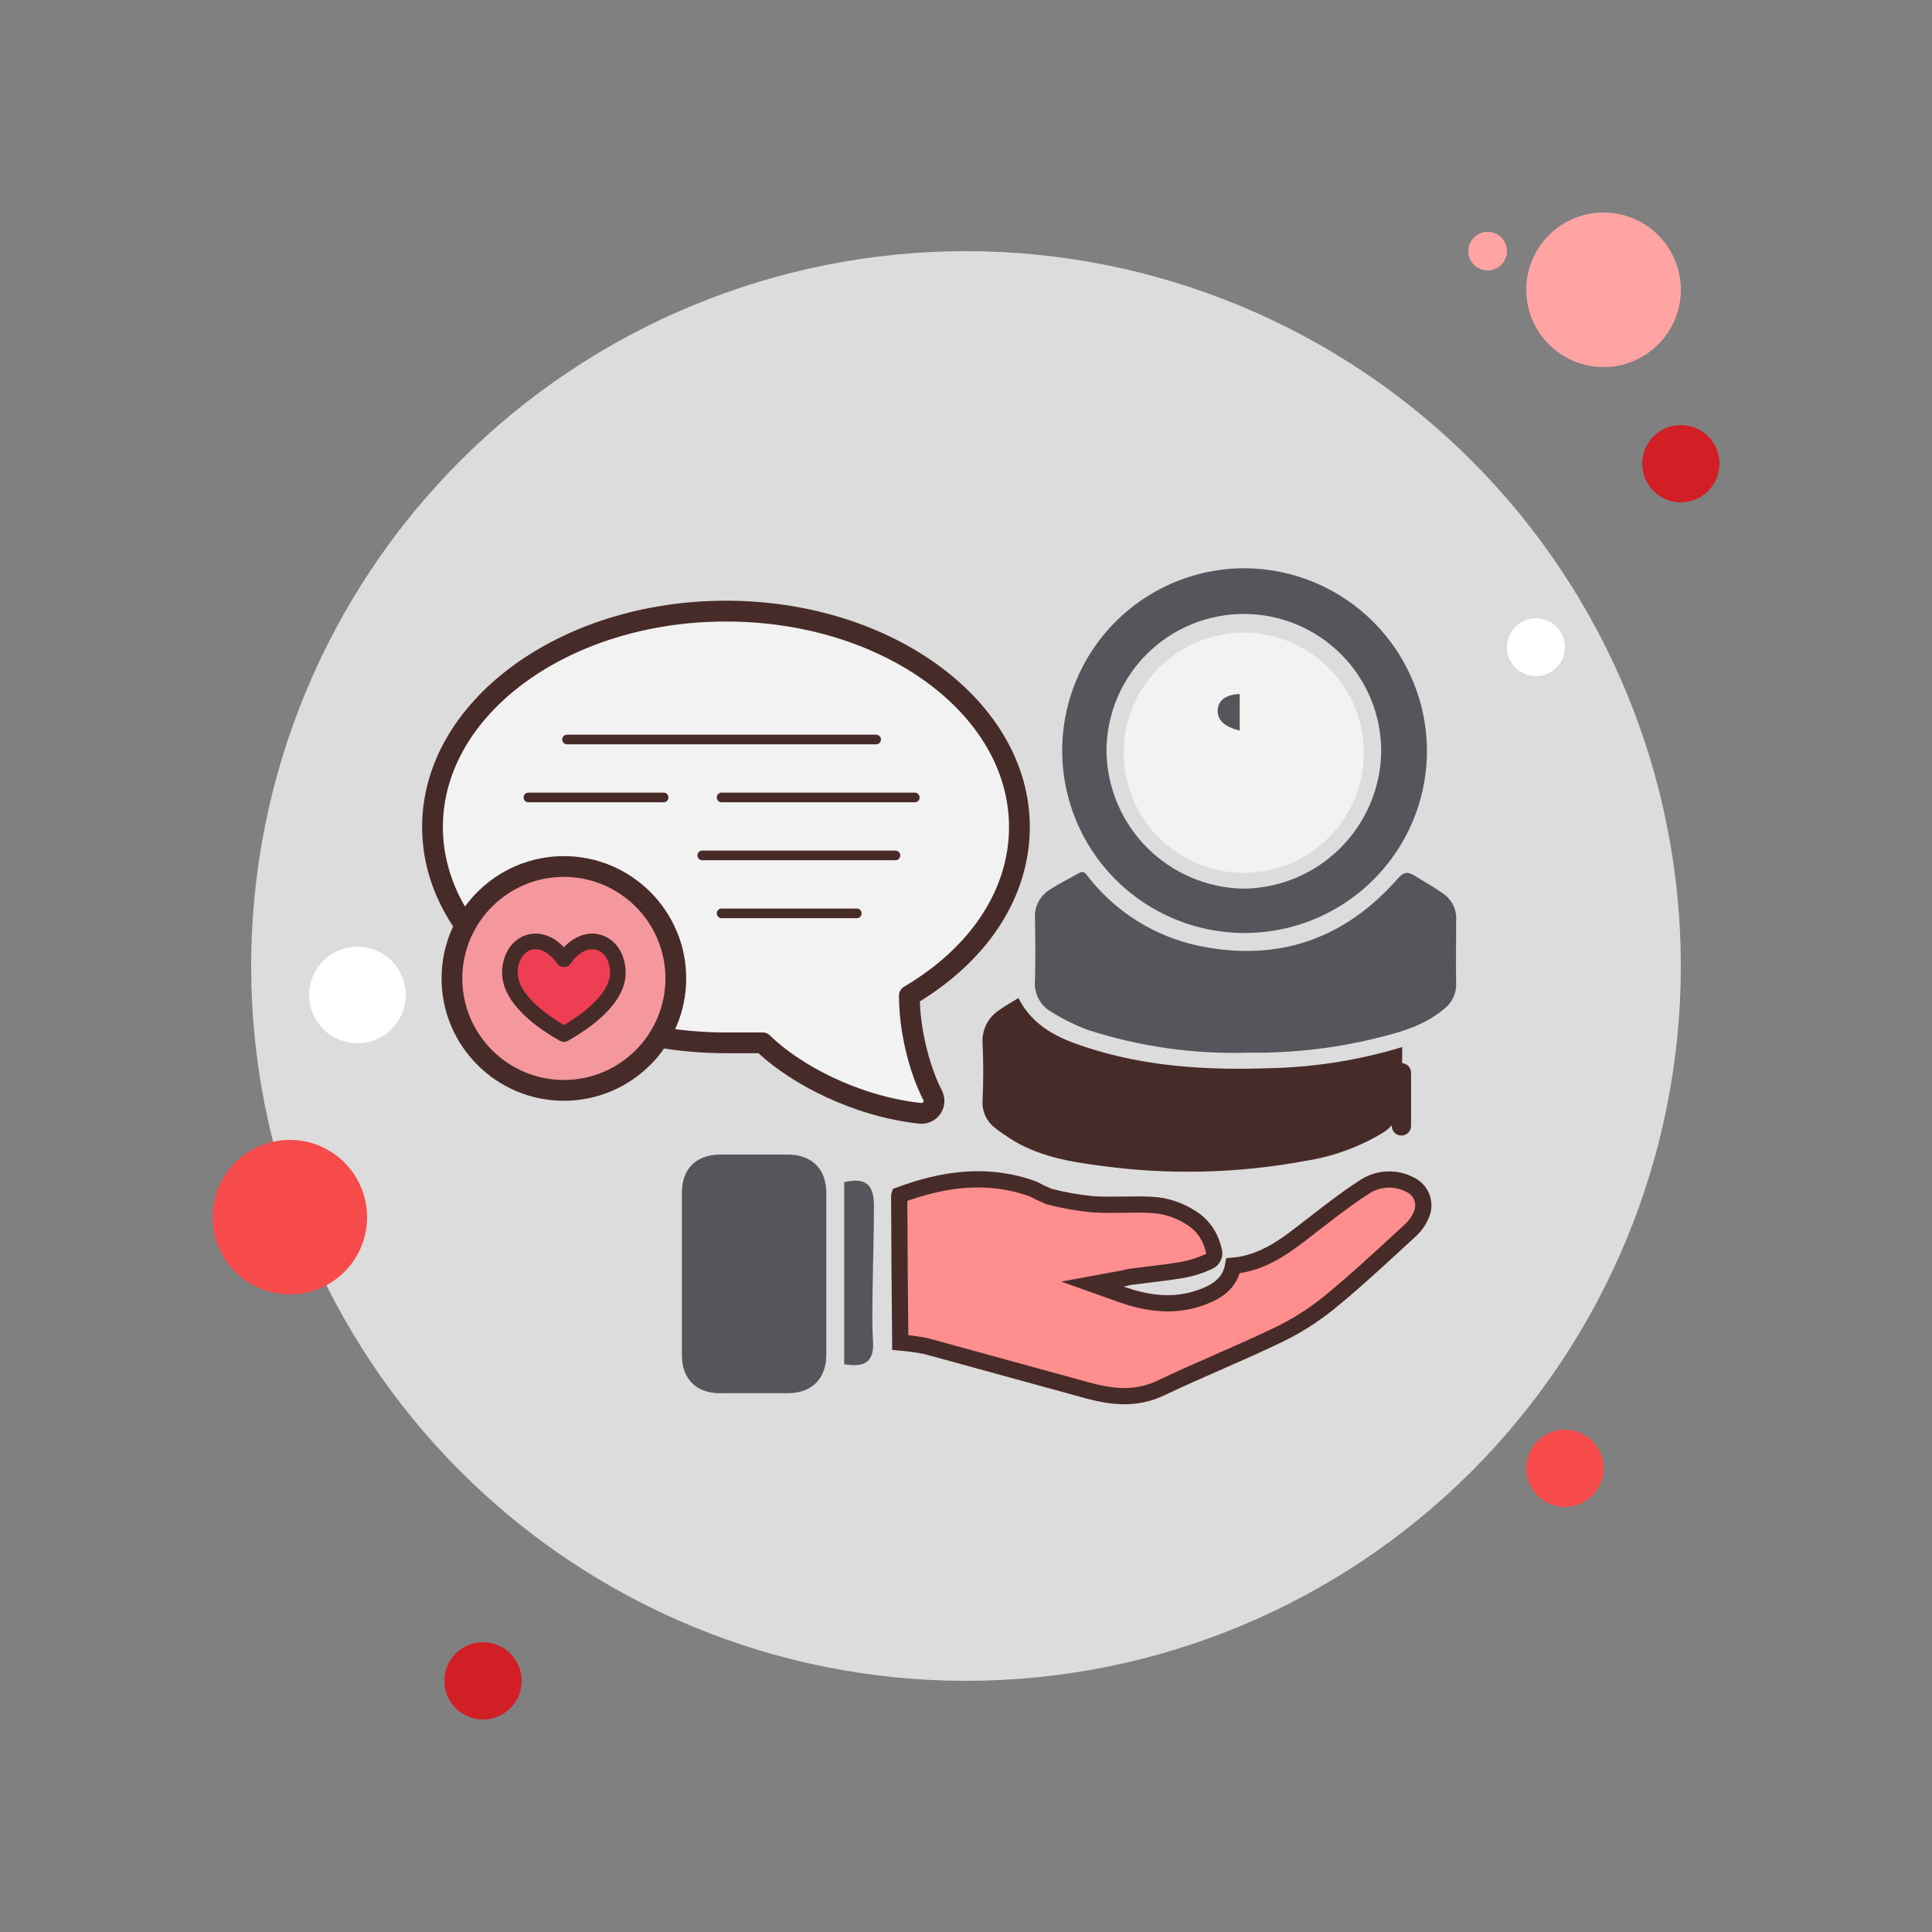 <svg width="119" height="119" viewBox="0 0 119 119" fill="none" xmlns="http://www.w3.org/2000/svg">
<rect x="0" y="0" width="119" height="119" fill="#808080" stroke="none"/>
<path d="M91.63 14.28C91.314 14.28 91.012 14.405 90.788 14.629C90.565 14.852 90.44 15.154 90.44 15.47C90.44 15.786 90.565 16.088 90.788 16.311C91.012 16.535 91.314 16.66 91.63 16.66C91.945 16.66 92.248 16.535 92.471 16.311C92.695 16.088 92.82 15.786 92.82 15.47C92.82 15.154 92.695 14.852 92.471 14.629C92.248 14.405 91.945 14.28 91.63 14.28Z" fill="#FFA3A3"/>
<path d="M59.5 15.47C47.822 15.47 36.623 20.109 28.366 28.366C20.109 36.623 15.47 47.822 15.47 59.5C15.47 71.177 20.109 82.377 28.366 90.634C36.623 98.891 47.822 103.53 59.5 103.53C71.177 103.53 82.377 98.891 90.634 90.634C98.891 82.377 103.53 71.177 103.53 59.5C103.53 47.822 98.891 36.623 90.634 28.366C82.377 20.109 71.177 15.47 59.5 15.47Z" fill="#DCDCDC"/>
<path d="M98.77 13.09C97.508 13.09 96.297 13.591 95.404 14.484C94.511 15.377 94.01 16.587 94.01 17.85C94.01 19.112 94.511 20.323 95.404 21.216C96.297 22.108 97.508 22.61 98.77 22.61C100.032 22.61 101.243 22.108 102.136 21.216C103.029 20.323 103.53 19.112 103.53 17.85C103.53 16.587 103.029 15.377 102.136 14.484C101.243 13.591 100.032 13.09 98.77 13.09Z" fill="#FFA3A3"/>
<path d="M103.53 26.18C102.899 26.18 102.293 26.431 101.847 26.877C101.401 27.323 101.15 27.929 101.15 28.56C101.15 29.191 101.401 29.797 101.847 30.243C102.293 30.689 102.899 30.94 103.53 30.94C104.161 30.94 104.766 30.689 105.213 30.243C105.659 29.797 105.91 29.191 105.91 28.56C105.91 27.929 105.659 27.323 105.213 26.877C104.766 26.431 104.161 26.18 103.53 26.18Z" fill="#D21F25"/>
<path d="M96.39 88.06C95.759 88.06 95.153 88.311 94.707 88.757C94.261 89.203 94.01 89.809 94.01 90.44C94.01 91.071 94.261 91.677 94.707 92.123C95.153 92.569 95.759 92.82 96.39 92.82C97.021 92.82 97.627 92.569 98.073 92.123C98.519 91.677 98.77 91.071 98.77 90.44C98.77 89.809 98.519 89.203 98.073 88.757C97.627 88.311 97.021 88.06 96.39 88.06ZM17.85 70.21C16.588 70.21 15.377 70.712 14.484 71.604C13.592 72.497 13.09 73.707 13.09 74.97C13.09 76.232 13.592 77.443 14.484 78.336C15.377 79.228 16.588 79.73 17.85 79.73C19.113 79.73 20.323 79.228 21.216 78.336C22.109 77.443 22.61 76.232 22.61 74.97C22.61 73.707 22.109 72.497 21.216 71.604C20.323 70.712 19.113 70.21 17.85 70.21Z" fill="#F74A4A"/>
<path d="M29.75 101.15C29.119 101.15 28.514 101.401 28.067 101.847C27.621 102.293 27.37 102.899 27.37 103.53C27.37 104.161 27.621 104.767 28.067 105.213C28.514 105.659 29.119 105.91 29.75 105.91C30.381 105.91 30.987 105.659 31.433 105.213C31.879 104.767 32.13 104.161 32.13 103.53C32.13 102.899 31.879 102.293 31.433 101.847C30.987 101.401 30.381 101.15 29.75 101.15Z" fill="#D21F25"/>
<path d="M22.015 58.31C21.226 58.31 20.469 58.623 19.911 59.181C19.354 59.739 19.04 60.496 19.04 61.285C19.04 62.074 19.354 62.831 19.911 63.389C20.469 63.947 21.226 64.26 22.015 64.26C22.804 64.26 23.561 63.947 24.119 63.389C24.677 62.831 24.99 62.074 24.99 61.285C24.99 60.496 24.677 59.739 24.119 59.181C23.561 58.623 22.804 58.31 22.015 58.31ZM94.605 38.08C94.132 38.08 93.678 38.268 93.343 38.603C93.008 38.938 92.82 39.392 92.82 39.865C92.82 40.338 93.008 40.792 93.343 41.127C93.678 41.462 94.132 41.65 94.605 41.65C95.078 41.65 95.532 41.462 95.867 41.127C96.202 40.792 96.39 40.338 96.39 39.865C96.39 39.392 96.202 38.938 95.867 38.603C95.532 38.268 95.078 38.08 94.605 38.08Z" fill="white"/>
<path d="M62.791 50.936C62.795 54.976 60.3 58.798 56.013 61.322C56.013 63.504 56.648 65.919 57.443 67.458C57.725 68.003 57.284 68.638 56.673 68.573C52.717 68.138 48.968 66.183 46.975 64.232H44.715C34.732 64.232 26.64 58.28 26.64 50.937C26.64 43.595 34.732 37.643 44.715 37.643C54.698 37.643 62.791 43.594 62.791 50.936Z" fill="#F2F2F2"/>
<path d="M56.759 69.217C56.707 69.217 56.656 69.215 56.604 69.21C52.487 68.756 48.724 66.736 46.718 64.871H44.715C34.395 64.87 26 58.619 26 50.935C26 43.251 34.395 37 44.715 37C55.035 37 63.43 43.251 63.43 50.935C63.433 55.127 60.971 59.026 56.658 61.679C56.726 63.786 57.372 65.924 58.012 67.164C58.25 67.626 58.216 68.178 57.923 68.605C57.658 68.992 57.221 69.217 56.759 69.217ZM44.715 38.282C35.101 38.282 27.279 43.959 27.279 50.937C27.279 57.915 35.101 63.593 44.715 63.593H46.975C47.143 63.593 47.302 63.658 47.422 63.776C49.217 65.536 52.795 67.506 56.742 67.939C56.813 67.945 56.846 67.911 56.866 67.884C56.895 67.844 56.897 67.8 56.873 67.754C55.961 65.988 55.372 63.464 55.372 61.325C55.372 61.099 55.492 60.888 55.687 60.774C59.797 58.353 62.153 54.769 62.15 50.938C62.151 43.959 54.329 38.282 44.715 38.282ZM63.43 50.936H63.443H63.43Z" fill="#472B29"/>
<path d="M34.732 53.37C33.827 53.37 32.93 53.548 32.094 53.895C31.257 54.241 30.497 54.749 29.857 55.389C29.217 56.029 28.709 56.789 28.362 57.626C28.016 58.462 27.837 59.359 27.837 60.264C27.837 61.17 28.016 62.066 28.362 62.903C28.709 63.74 29.217 64.5 29.857 65.14C30.497 65.78 31.257 66.288 32.094 66.635C32.93 66.981 33.827 67.159 34.732 67.159C35.638 67.159 36.534 66.981 37.371 66.635C38.207 66.288 38.967 65.78 39.608 65.14C40.248 64.5 40.756 63.74 41.102 62.903C41.449 62.066 41.627 61.17 41.627 60.264C41.627 59.359 41.449 58.462 41.102 57.626C40.756 56.789 40.248 56.029 39.608 55.389C38.967 54.749 38.207 54.241 37.371 53.895C36.534 53.548 35.638 53.37 34.732 53.37Z" fill="#F4989E"/>
<path d="M34.732 67.801C30.578 67.801 27.197 64.42 27.197 60.266C27.197 56.111 30.578 52.732 34.732 52.732C38.886 52.732 42.266 56.113 42.266 60.266C42.266 64.42 38.885 67.801 34.732 67.801ZM34.732 54.01C31.282 54.01 28.476 56.816 28.476 60.264C28.476 63.714 31.282 66.52 34.732 66.52C38.181 66.52 40.987 63.714 40.987 60.264C40.987 56.816 38.181 54.01 34.732 54.01Z" fill="#472B29"/>
<path d="M34.732 59.099C36.118 57.12 38.057 58.021 38.057 59.917C38.057 61.654 35.74 63.135 34.732 63.695C33.725 63.135 31.407 61.654 31.407 59.917C31.407 58.02 33.344 57.119 34.732 59.099Z" fill="#EE3E54"/>
<path d="M34.732 64.174C34.651 64.174 34.572 64.153 34.498 64.113C33.165 63.369 30.928 61.835 30.928 59.915C30.928 58.789 31.513 57.877 32.419 57.592C33.205 57.344 34.041 57.622 34.732 58.342C35.422 57.623 36.257 57.344 37.044 57.592C37.95 57.877 38.535 58.789 38.535 59.916C38.535 61.837 36.298 63.37 34.965 64.114C34.893 64.155 34.812 64.174 34.732 64.174ZM32.985 58.464C32.89 58.464 32.798 58.478 32.708 58.506C32.211 58.663 31.888 59.216 31.888 59.915C31.888 61.302 33.836 62.612 34.732 63.141C35.628 62.612 37.575 61.302 37.575 59.915C37.575 59.216 37.254 58.663 36.755 58.506C36.227 58.342 35.62 58.664 35.125 59.372C34.944 59.629 34.518 59.629 34.34 59.372C33.928 58.787 33.44 58.464 32.985 58.464Z" fill="#472B29"/>
<path d="M86.319 69.944C85.99 69.944 85.724 69.677 85.724 69.349V66.076C85.724 65.748 85.99 65.481 86.319 65.481C86.647 65.481 86.914 65.748 86.914 66.076V69.349C86.914 69.677 86.647 69.944 86.319 69.944Z" fill="#472B29"/>
<path d="M53.965 45.846H34.925C34.761 45.846 34.627 45.713 34.627 45.549C34.627 45.385 34.761 45.252 34.925 45.252H53.965C54.129 45.252 54.262 45.385 54.262 45.549C54.262 45.713 54.129 45.846 53.965 45.846Z" fill="#472B29"/>
<path d="M40.875 49.416H32.545C32.381 49.416 32.248 49.283 32.248 49.119C32.248 48.955 32.381 48.822 32.545 48.822H40.875C41.039 48.822 41.173 48.955 41.173 49.119C41.173 49.283 41.039 49.416 40.875 49.416Z" fill="#472B29"/>
<path d="M56.345 49.416H44.445C44.281 49.416 44.148 49.283 44.148 49.119C44.148 48.955 44.281 48.822 44.445 48.822H56.345C56.509 48.822 56.642 48.955 56.642 49.119C56.642 49.283 56.509 49.416 56.345 49.416Z" fill="#472B29"/>
<path d="M55.155 52.986H43.255C43.091 52.986 42.958 52.853 42.958 52.689C42.958 52.525 43.091 52.392 43.255 52.392H55.155C55.319 52.392 55.453 52.525 55.453 52.689C55.453 52.853 55.319 52.986 55.155 52.986Z" fill="#472B29"/>
<path d="M52.775 56.556H44.445C44.281 56.556 44.148 56.423 44.148 56.259C44.148 56.095 44.281 55.961 44.445 55.961H52.775C52.939 55.961 53.072 56.095 53.072 56.259C53.072 56.423 52.939 56.556 52.775 56.556Z" fill="#472B29"/>
<path d="M69.122 78.757L67.29 79.094L69.045 79.719C70.655 80.293 72.326 80.528 74.017 79.906C74.488 79.735 74.984 79.503 75.363 79.119C75.663 78.814 75.87 78.433 75.951 77.963C77.807 77.805 79.211 76.716 80.485 75.727C80.553 75.674 80.622 75.621 80.69 75.568C80.838 75.455 80.984 75.341 81.131 75.228C82.06 74.51 82.974 73.803 83.937 73.179L83.946 73.173L83.956 73.166C84.368 72.871 84.853 72.695 85.359 72.658C85.864 72.62 86.37 72.722 86.821 72.953L86.831 72.958L86.842 72.963C87.179 73.117 87.443 73.397 87.575 73.743C87.707 74.09 87.698 74.475 87.548 74.814L87.548 74.814L87.544 74.823C87.404 75.161 87.196 75.466 86.934 75.721C86.666 75.967 86.399 76.214 86.132 76.46C84.706 77.774 83.289 79.081 81.805 80.284C80.846 81.053 79.801 81.71 78.691 82.239L78.688 82.24C77.516 82.806 76.321 83.332 75.115 83.861L75.017 83.904C73.846 84.417 72.665 84.936 71.5 85.493C70.005 86.207 68.529 86.073 66.907 85.619L66.905 85.619C63.633 84.72 60.361 83.821 57.081 82.923L57.063 82.918L57.044 82.914C56.517 82.811 55.984 82.736 55.449 82.689V82.56H55.449L55.449 82.555L55.449 82.533C55.422 79.576 55.395 76.624 55.386 73.669C55.386 73.669 55.386 73.669 55.386 73.669C55.386 73.669 55.387 73.659 55.391 73.639C55.393 73.631 55.395 73.623 55.398 73.614C58.144 72.591 60.87 72.231 63.631 73.234C63.943 73.403 64.264 73.555 64.592 73.69L64.624 73.703L64.656 73.711C65.516 73.933 66.393 74.088 67.277 74.174L67.284 74.175L67.291 74.175C67.912 74.217 68.533 74.21 69.132 74.201C69.16 74.201 69.189 74.2 69.217 74.2C69.792 74.191 70.346 74.183 70.894 74.212V74.212L70.898 74.212C71.788 74.251 72.651 74.533 73.393 75.027L73.393 75.027L73.403 75.033C74.069 75.455 74.543 76.121 74.725 76.888L74.734 76.926L74.749 76.962C74.807 77.102 74.807 77.259 74.749 77.399C74.692 77.539 74.581 77.65 74.442 77.709L74.434 77.713L74.425 77.717C73.915 77.954 73.376 78.124 72.821 78.221C72.136 78.339 71.458 78.42 70.765 78.503C70.391 78.548 70.013 78.593 69.627 78.645L69.615 78.646L69.604 78.648C69.516 78.664 69.428 78.686 69.354 78.704L69.343 78.707C69.261 78.727 69.191 78.744 69.122 78.757Z" fill="#FF8F8F" stroke="#472B29"/>
<path d="M76.884 64.837C73.548 64.941 70.219 64.471 67.042 63.449C66.227 63.148 65.445 62.762 64.71 62.298C64.385 62.105 64.122 61.823 63.952 61.486C63.782 61.148 63.711 60.769 63.748 60.393C63.784 59.121 63.775 57.85 63.748 56.578C63.723 56.246 63.785 55.912 63.929 55.611C64.072 55.31 64.292 55.052 64.566 54.862C65.168 54.453 65.829 54.138 66.462 53.774C66.777 53.59 66.889 53.842 67.042 54.026C68.728 56.175 71.113 57.668 73.783 58.245C78.672 59.279 82.798 57.872 86.096 54.116C86.429 53.734 86.68 53.666 87.085 53.909C87.728 54.318 88.406 54.673 89.013 55.131C89.245 55.319 89.428 55.56 89.546 55.834C89.664 56.108 89.714 56.407 89.691 56.704C89.691 57.994 89.669 59.288 89.691 60.573C89.703 60.87 89.643 61.165 89.518 61.435C89.393 61.704 89.206 61.94 88.972 62.123C87.867 63.071 86.528 63.503 85.153 63.849C82.453 64.547 79.672 64.879 76.884 64.837Z" fill="#54565B"/>
<path d="M76.659 35C74.442 35 72.274 35.656 70.429 36.886C68.584 38.115 67.144 39.863 66.291 41.909C65.437 43.956 65.208 46.209 65.633 48.385C66.057 50.561 67.116 52.562 68.676 54.138C70.236 55.713 72.227 56.792 74.399 57.238C76.571 57.684 78.826 57.478 80.881 56.645C82.936 55.812 84.698 54.389 85.946 52.557C87.194 50.724 87.871 48.563 87.894 46.346C87.902 44.863 87.618 43.393 87.058 42.02C86.497 40.647 85.672 39.398 84.628 38.344C83.585 37.291 82.344 36.453 80.977 35.879C79.609 35.305 78.142 35.007 76.659 35ZM76.609 54.736C74.37 54.703 72.233 53.797 70.653 52.21C69.073 50.623 68.175 48.482 68.152 46.243C68.156 45.132 68.38 44.032 68.809 43.007C69.238 41.983 69.865 41.052 70.654 40.27C71.443 39.487 72.379 38.868 73.407 38.446C74.435 38.025 75.536 37.811 76.648 37.815C77.759 37.82 78.858 38.043 79.883 38.472C80.908 38.901 81.839 39.529 82.621 40.317C83.404 41.106 84.023 42.041 84.445 43.07C84.866 44.098 85.08 45.199 85.076 46.31C85.037 48.54 84.132 50.667 82.551 52.24C80.971 53.813 78.839 54.708 76.609 54.736Z" fill="#54565B"/>
<path d="M86.37 64.491C86.37 65.534 86.348 66.491 86.37 67.448C86.4 67.929 86.293 68.408 86.062 68.831C85.832 69.254 85.487 69.603 85.067 69.838C83.637 70.681 82.06 71.246 80.42 71.501C76.248 72.279 71.978 72.381 67.774 71.802C65.842 71.551 63.914 71.213 62.22 70.131C61.914 69.933 61.613 69.726 61.321 69.497C61.053 69.303 60.838 69.043 60.698 68.743C60.558 68.442 60.497 68.111 60.521 67.781C60.571 66.617 60.58 65.444 60.521 64.28C60.49 63.879 60.568 63.476 60.746 63.115C60.924 62.754 61.195 62.447 61.532 62.227C61.901 61.952 62.314 61.732 62.728 61.472C63.627 63.242 65.208 63.956 66.88 64.5C70.525 65.695 74.29 65.925 78.088 65.799C80.896 65.749 83.683 65.309 86.37 64.491Z" fill="#472B29"/>
<path d="M42.002 78.475C42.002 76.799 42.002 75.127 42.002 73.456C42.002 71.987 42.878 71.124 44.352 71.115H48.541C50.001 71.115 50.891 72.013 50.895 73.46C50.895 76.789 50.895 80.118 50.895 83.45C50.895 84.919 49.997 85.804 48.559 85.813H44.321C42.878 85.813 42.007 84.915 42.002 83.495C41.998 81.823 42.002 80.147 42.002 78.475Z" fill="#54565B"/>
<path d="M51.997 84.029V72.818C53.273 72.521 53.817 72.899 53.83 74.233C53.83 76.008 53.767 77.788 53.745 79.562C53.745 80.56 53.704 81.553 53.772 82.546C53.875 83.944 53.206 84.231 51.997 84.029Z" fill="#54565B"/>
<path d="M76.672 38.968C75.211 38.956 73.779 39.376 72.556 40.177C71.334 40.978 70.376 42.123 69.804 43.468C69.232 44.812 69.07 46.296 69.341 47.732C69.611 49.168 70.301 50.492 71.323 51.537C72.345 52.581 73.653 53.3 75.084 53.601C76.513 53.903 78.001 53.774 79.358 53.231C80.714 52.688 81.88 51.756 82.707 50.551C83.535 49.347 83.987 47.924 84.006 46.463C84.018 45.489 83.838 44.522 83.475 43.618C83.113 42.714 82.576 41.89 81.895 41.194C81.213 40.498 80.401 39.943 79.505 39.561C78.609 39.179 77.646 38.977 76.672 38.968ZM76.358 45.007C75.378 44.769 74.933 44.315 75.01 43.659C75.077 43.097 75.567 42.76 76.358 42.76V45.007Z" fill="#F2F2F2"/>
<path d="M76.358 42.751V44.998C75.378 44.76 74.933 44.306 75.01 43.65C75.082 43.106 75.572 42.765 76.358 42.751Z" fill="#54565B"/>
</svg>
